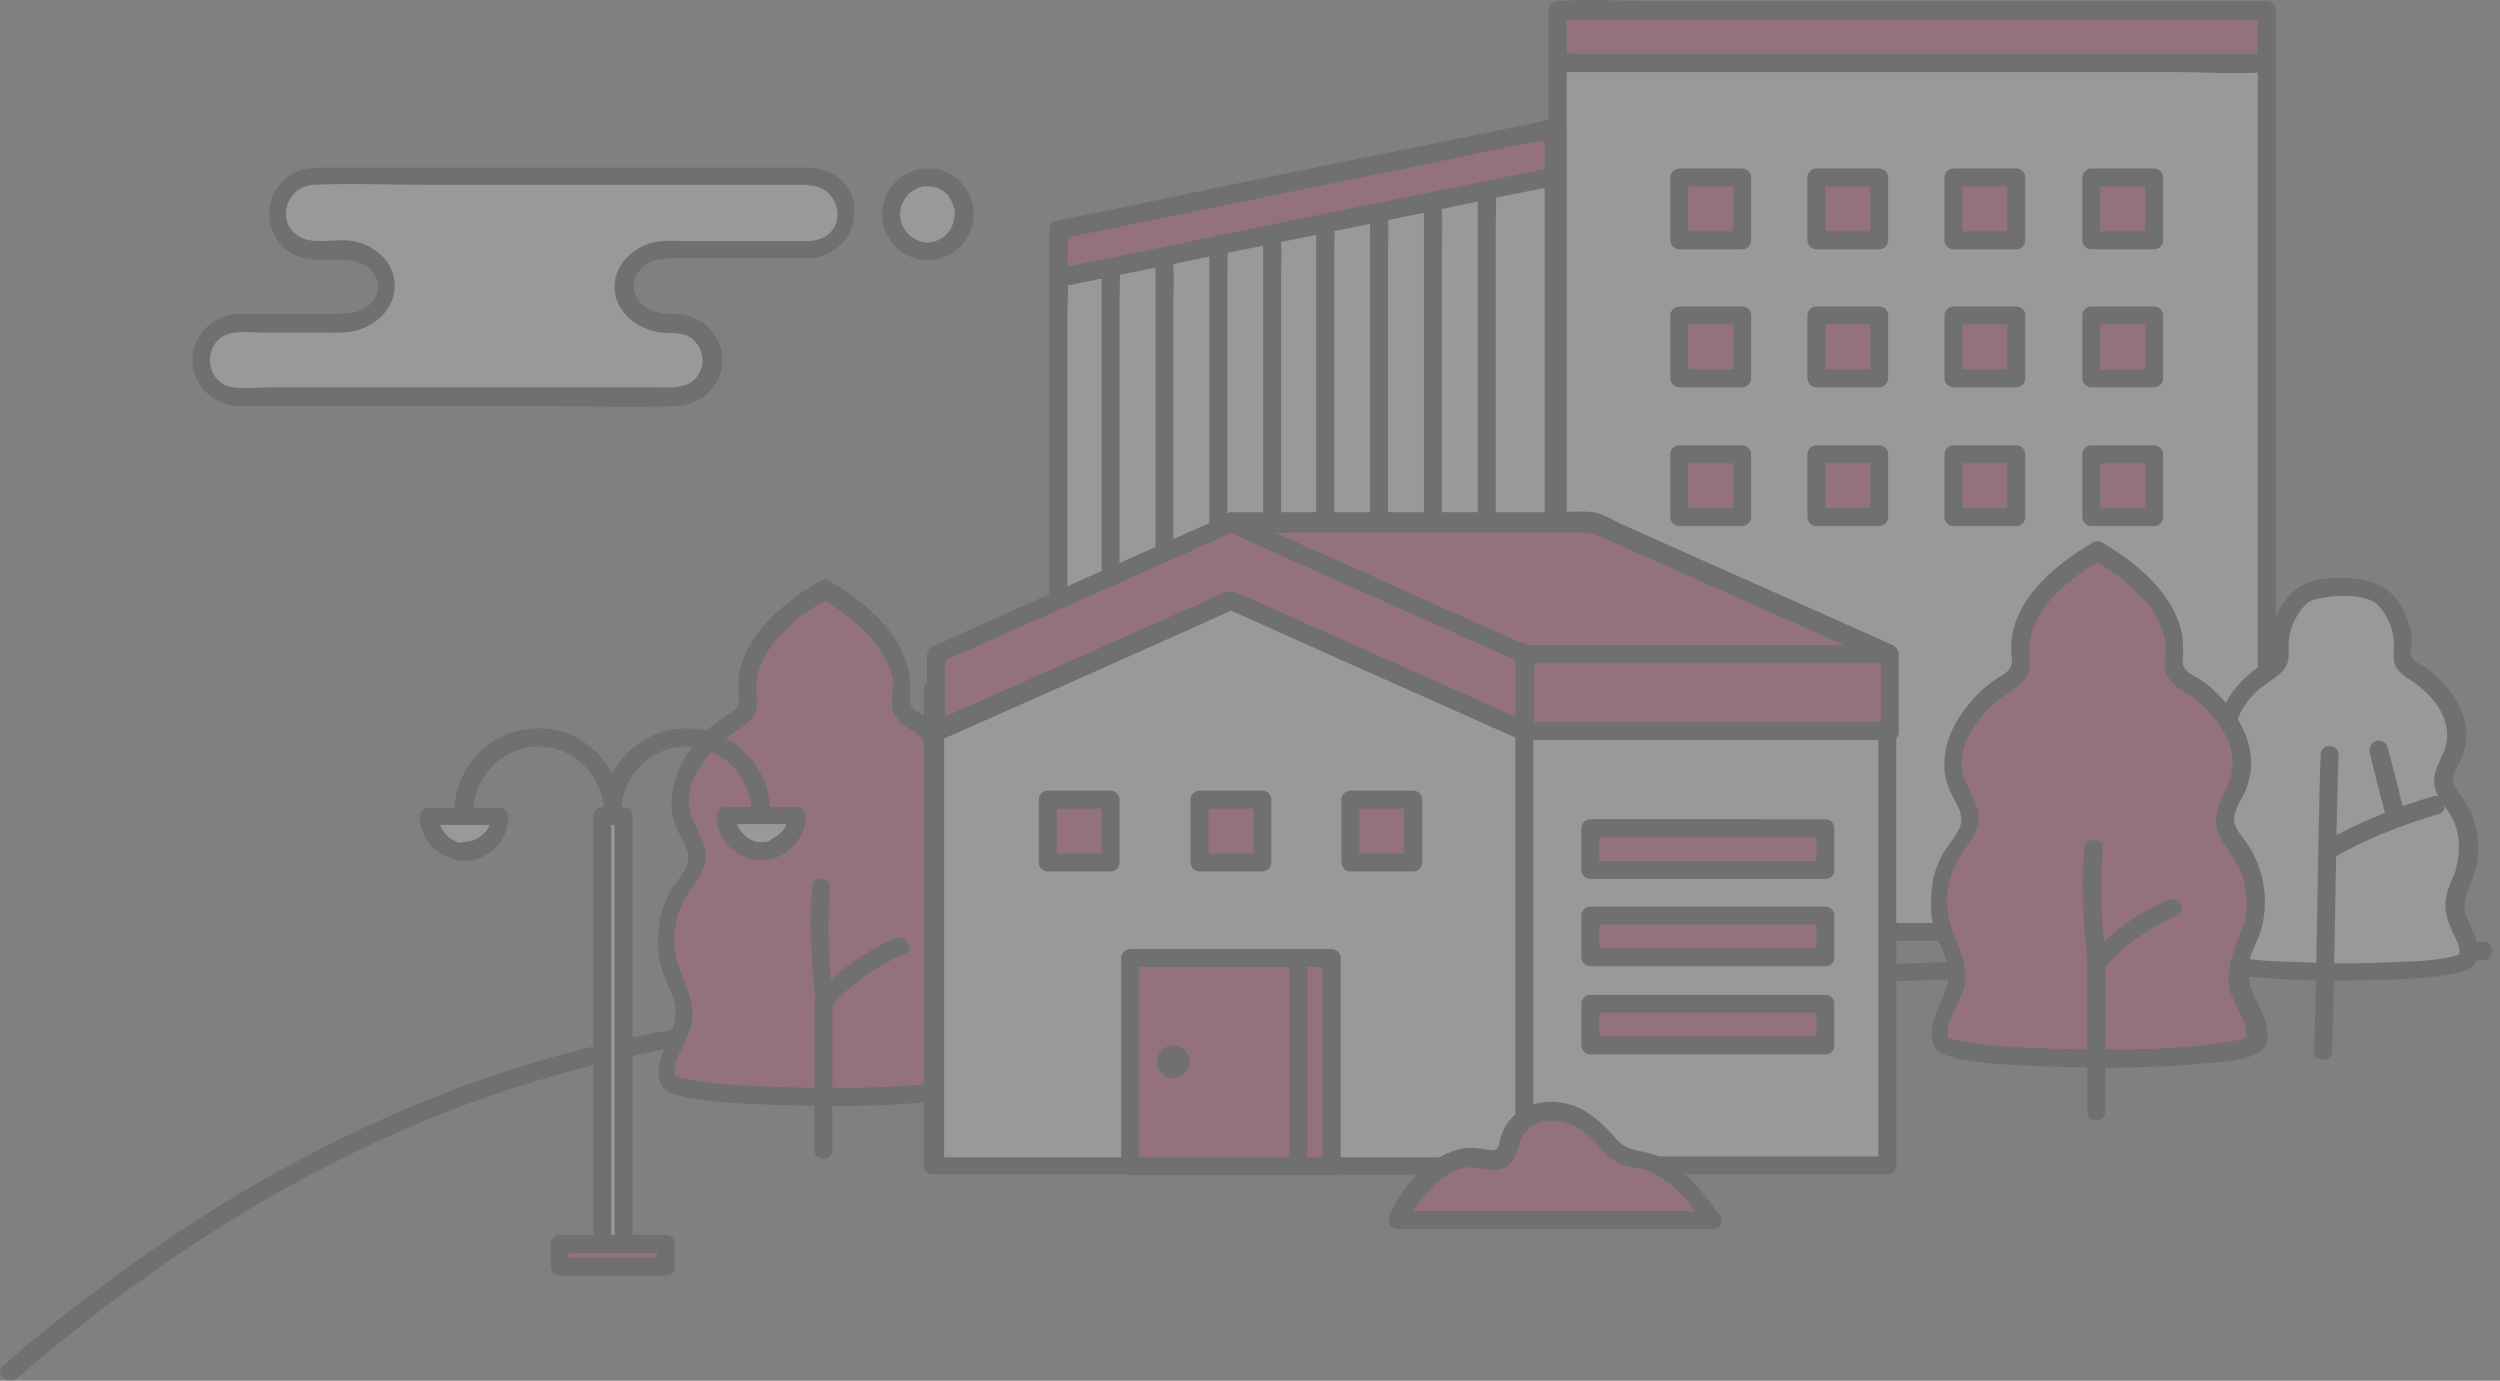 <svg xmlns="http://www.w3.org/2000/svg" width="306" height="169" fill="none" viewBox="0 0 306 169">
    <rect x="0" y="0" width="306" height="169" fill="#808080" stroke="none"/>
    <g opacity=".2">
        <path fill="#333" d="M303.917 117.564c1.398 0 1.498-2.199 0-2.199-1.498-.1-1.498 2.199 0 2.199z"/>
        <path fill="#333" d="M2.013 168.733c14.98-12.892 31.658-23.985 50.034-31.581 13.083-5.397 26.765-8.795 40.747-10.594 9.787-1.199 19.674-1.399 29.461-2.498 1.898-.2 3.096-.5 4.694-.5 1.798-.1 3.595-.1 5.293-.2 7.191-.2 14.381-.499 21.572-.699 10.486-.3 20.872-.7 31.359-1 11.984-.4 23.968-.799 36.052-1.199 11.685-.4 23.37-.8 35.154-1.199 9.588-.3 19.175-.7 28.663-1 5.692-.2 11.385-.4 17.077-.699.599 0 1.199-.1 1.798-.1 1.398-.1 1.398-2.299 0-2.199-4.494.3-8.988.4-13.482.6-8.889.299-17.777.599-26.665.999-11.385.4-22.87.8-34.256 1.199-12.184.4-24.268.8-36.452 1.2-10.985.399-22.071.699-33.056 1.099-8.09.3-16.079.5-24.169.8-3.295.099-6.691 0-9.987.299-3.695.3-7.29.9-10.985 1.1-5.093.399-10.087.599-15.18 1.099-13.183 1.199-26.166 3.598-38.75 7.795-17.277 5.797-33.356 14.692-47.937 25.585-4.294 3.198-8.588 6.596-12.683 10.194-.999.8.6 2.399 1.698 1.499z"/>
        <path fill="#DF357F" d="M190.266 128.558h-60.72V28.118l60.72-12.393v112.833z"/>
        <path fill="#333" d="M190.266 127.358h-60.72l1.098 1.099v-9.994-23.986-28.982-25.086-8.195c0-1.199.2-2.698 0-3.897v-.2c-.299.4-.599.7-.799 1.1 6.891-1.4 13.782-2.8 20.573-4.198 10.886-2.2 21.672-4.398 32.558-6.696l7.49-1.5c-.5-.4-.899-.7-1.398-1.099V123.96c0 1.499-.1 2.998 0 4.397v.2c0 1.399 2.197 1.499 2.197 0v-11.193V90.38 57.8 29.615 20.32c0-1.499.1-2.998 0-4.397v-.2c0-.8-.699-1.2-1.398-1.1-6.891 1.4-13.782 2.8-20.573 4.198-10.886 2.199-21.672 4.398-32.558 6.696l-7.49 1.5c-.499.1-.799.599-.799 1.099v96.243c0 1.299-.1 2.598 0 3.897v.2c0 .6.499 1.1 1.099 1.1h60.72c1.498.1 1.498-2.199 0-2.199z"/>
        <path fill="#fff" d="M277.452 1.333h-86.886v112.734h86.886V1.333z"/>
        <path fill="#333" d="M277.452 112.966h-83.191c-1.099 0-2.397-.199-3.396 0h-.2l1.099 1.1v-11.194-26.984-32.58-28.184V5.83c0-1.4.2-2.998 0-4.398v-.2l-1.099 1.1h83.191c1.099 0 2.397.2 3.396 0h.2l-1.099-1.1v108.236c0 1.5-.1 2.999 0 4.398v.2c0 1.399 2.197 1.499 2.197 0v-11.194-26.984-32.58-28.184V5.83c0-1.5.1-2.998 0-4.398v-.2c0-.599-.499-1.099-1.098-1.099h-76.001c-3.495 0-7.09-.3-10.586 0h-.2c-.599 0-1.098.5-1.098 1.1v108.235c0 1.5-.1 2.999 0 4.398v.2c0 .599.499 1.099 1.098 1.099h76.001c3.495 0 7.09.3 10.586 0h.2c1.398.1 1.398-2.199 0-2.199z"/>
        <path fill="#fff" d="M190.266 134.354h-60.72V34.014l60.72-12.393v112.733z"/>
        <path fill="#333" d="M190.266 133.254h-60.72l1.098 1.1v-9.994-23.986-28.983-25.085-8.195c0-1.2.2-2.699 0-3.898v-.2c-.299.4-.599.7-.799 1.1 6.891-1.4 13.782-2.799 20.573-4.198 10.886-2.199 21.672-4.398 32.558-6.696l7.49-1.5c-.5-.399-.899-.699-1.398-1.099v108.236c0 1.499-.1 2.999 0 4.398v.2c0 1.399 2.197 1.499 2.197 0V123.26 96.276v-32.58-28.184-9.294c0-1.5.1-2.998 0-4.398v-.2c0-.8-.699-1.199-1.398-1.099-6.891 1.4-13.782 2.798-20.573 4.198-10.886 2.198-21.672 4.397-32.558 6.696l-7.49 1.499c-.499.1-.799.6-.799 1.1V130.255c0 1.299-.1 2.599 0 3.898v.2c0 .599.499 1.099 1.099 1.099h60.72c1.498 0 1.498-2.199 0-2.199z"/>
        <path fill="#333" d="M134.839 32.714v97.442c0 1.299-.1 2.699 0 3.998v.2c0 1.399 2.197 1.499 2.197 0V124.16 99.974 70.591 45.307 36.91c0-1.299.1-2.698 0-3.997v-.2c.1-1.5-2.197-1.5-2.197 0zM141.43 32.414v97.842c0 1.299-.1 2.699 0 3.998v.2c0 1.399 2.197 1.499 2.197 0V124.36 99.974 70.492 45.007v-8.395c0-1.3.1-2.699 0-3.998v-.2c0-1.399-2.197-1.399-2.197 0zM148.021 30.016V130.156c0 1.399-.099 2.799 0 4.098v.2c0 1.399 2.198 1.499 2.198 0V124.06 99.075 68.993 42.908v-8.595c0-1.4.099-2.798 0-4.098v-.2c0-1.498-2.198-1.498-2.198 0zM154.613 29.416V129.956c0 1.4-.1 2.799 0 4.098v.2c0 1.399 2.197 1.499 2.197 0V123.86 98.775 68.493 42.308v-8.595c0-1.399.1-2.798 0-4.097v-.2c0-1.5-2.197-1.5-2.197 0zM161.104 27.317v102.639c0 1.4-.1 2.799 0 4.198v.2c0 1.399 2.197 1.499 2.197 0V123.76 98.175 67.293 40.51v-8.794c0-1.4.1-2.799 0-4.198v-.2c.1-1.499-2.197-1.499-2.197 0zM167.696 26.718V129.956c0 1.399-.1 2.799 0 4.198v.2c0 1.399 2.197 1.499 2.197 0V123.66 97.975 66.894 39.91v-8.795c0-1.4.1-2.798 0-4.198v-.2c.1-1.399-2.197-1.399-2.197 0zM174.287 25.618V129.956c0 1.399-.1 2.799 0 4.298v.2c0 1.399 2.197 1.499 2.197 0V123.66 97.675v-31.48V39.01v-8.895c0-1.399.1-2.798 0-4.297v-.2c0-1.499-2.197-1.499-2.197 0zM180.878 23.32v106.536c0 1.4-.099 2.899 0 4.298v.2c0 1.399 2.197 1.499 2.197 0V123.36 96.776 64.695 36.912v-9.095c0-1.4.1-2.898 0-4.298v-.2c0-1.499-2.197-1.499-2.197 0z"/>
        <path fill="#DF357F" d="M277.452 1.333h-86.886V7.73h86.886V1.333z"/>
        <path fill="#333" d="M277.452 6.63h-83.191c-1.099 0-2.397-.2-3.396 0h-.2l1.099 1.099V1.333l-1.099 1.099h83.191c1.099 0 2.397.2 3.396 0h.2l-1.099-1.1V7.73c0 1.399 2.197 1.499 2.197 0V1.333c0-.6-.499-1.1-1.098-1.1h-76.001c-3.495 0-7.09-.3-10.586 0h-.2c-.599 0-1.098.5-1.098 1.1v6.396c0 .6.499 1.1 1.098 1.1h76.001c3.495 0 7.091.299 10.586 0h.2c1.398.1 1.398-2.2 0-2.2z"/>
        <path fill="#fff" d="M301.82 106.471c.898-2.598.399-5.597-1.099-7.895-.599-.9-1.498-1.8-1.498-2.898-.1-1.2.799-2.2 1.198-3.299 1.598-3.697-1.298-7.895-4.693-9.994-.6-.4-1.399-.8-1.598-1.599-.1-.4 0-.9 0-1.299.199-2.299-.899-4.597-2.497-6.196-1.598-1.7-8.589-1.7-10.187 0-1.598 1.699-2.696 3.897-2.496 6.196 0 .4.1.9 0 1.3-.2.699-.899 1.199-1.598 1.598-3.396 2.1-6.292 6.297-4.694 9.994.499 1.1 1.298 2.1 1.198 3.298-.1 1.1-.898 2-1.498 2.899-1.598 2.298-1.997 5.297-1.098 7.895.499 1.599 1.498 3.098 1.398 4.797-.2 2.099-2.297 3.998-1.698 6.097.599 2.198 30.36 2.198 30.96 0 .599-2.099-1.399-3.998-1.698-6.097.1-1.699 1.098-3.198 1.598-4.797z"/>
        <path fill="#333" d="M302.918 106.77c.899-3.098.4-6.396-1.498-9.094-.399-.6-1.098-1.3-1.198-2.1-.1-.899.599-1.698.899-2.398.699-1.399.898-2.798.699-4.297-.5-2.799-2.397-5.297-4.694-6.996-.5-.4-1.398-.7-1.798-1.2-.499-.6-.1-1.798-.1-2.498-.1-1.699-.799-3.298-1.797-4.697-1.498-1.999-3.296-2.499-5.693-2.699-1.997-.1-4.494-.1-6.192 1-2.397 1.399-3.795 4.897-3.595 7.595.1 1.1-.1 1.3-.999 1.9-.599.399-1.198.799-1.698 1.298-1.098.9-2.097 2.1-2.796 3.398-.699 1.2-1.098 2.499-1.198 3.898-.1 1.7.599 2.998 1.298 4.398.899 1.798-.599 2.898-1.398 4.297-.799 1.4-1.199 3.098-1.298 4.697-.1 1.399.199 2.898.799 4.198.699 1.899 1.398 3.298.499 5.197-.699 1.599-2.297 4.497-.4 5.796.699.5 1.698.6 2.597.8 1.598.3 3.096.399 4.694.499 3.995.3 7.989.3 11.984.2 3.595-.1 7.39-.1 10.886-.899 1.198-.3 2.197-.7 2.397-2.099.199-1.699-.799-3.098-1.398-4.697-.799-1.899.399-3.598.998-5.497.5-1.399-1.698-1.999-2.197-.6-.499 1.4-1.298 2.799-1.398 4.298-.1 1.499.499 2.798 1.098 4.097.3.6.6 1.2.6 1.799v.3c-.1.4-.1.5 0 .2-.4 0 .299-.2.1-.1.399-.2-.1 0-.2.1l-.3.1c-2.496.7-5.293.7-7.889.8-3.696.199-7.391.199-11.086 0-2.896-.1-5.792-.1-8.589-.8-.299-.1-.699-.2-.998-.3.299.1-.2 0-.2-.1l.1.1c.1.1.2.2.2.4-.1-.2-.1-.5-.1-.7.1-1.199.998-2.398 1.398-3.597.499-1.4.399-2.899-.1-4.298-.499-1.499-1.198-2.798-1.298-4.397-.1-1.499.299-2.999.998-4.398.699-1.199 1.698-2.198 1.998-3.498.399-1.599-.5-2.798-1.099-4.197-1.198-2.698.3-5.497 2.297-7.396.999-.9 2.197-1.499 3.096-2.398 1.099-1.1.699-2.299.799-3.698.1-1.6.899-3.198 1.898-4.298.599-.7 1.298-.899 2.197-.999 1.897-.4 4.294-.4 5.992.3 1.098.5 1.797 1.799 2.297 2.898.299.8.499 1.7.499 2.599 0 .899-.2 1.699.2 2.598.699 1.2 2.097 1.699 3.096 2.599 1.298 1.099 2.397 2.398 2.896 3.997.499 1.5.4 2.898-.3 4.298-.699 1.499-1.398 2.798-.699 4.497.6 1.4 1.798 2.498 2.297 3.998.6 1.699.6 3.497.1 5.196-.299 1.4 1.898 1.999 2.297.6z"/>
        <path fill="#DF357F" d="M275.554 113.866c1.099-3.298.499-6.995-1.398-9.894-.799-1.199-1.798-2.298-1.898-3.697-.099-1.5.999-2.799 1.598-4.098 1.998-4.597-1.598-9.794-5.792-12.493-.799-.5-1.698-1-1.898-1.998-.099-.5 0-1.1 0-1.6.3-2.898-1.098-5.696-3.096-7.795-1.997-2.099-3.795-3.498-6.291-4.997-2.497 1.4-4.295 2.898-6.292 4.997-1.997 2.099-3.396 4.897-3.096 7.796.1.5.2 1.099 0 1.599-.2.899-1.099 1.499-1.898 1.998-4.294 2.699-7.789 7.896-5.792 12.493.599 1.4 1.598 2.598 1.598 4.098-.1 1.399-1.099 2.498-1.898 3.697-1.897 2.799-2.496 6.596-1.398 9.894.699 1.999 1.898 3.898 1.698 5.997-.3 2.698-2.796 4.997-2.097 7.595.799 2.699 37.75 2.699 38.549 0 .799-2.598-1.797-4.897-2.097-7.595-.399-2.099.799-3.998 1.498-5.997z"/>
        <path fill="#333" d="M276.653 114.166c1.098-3.498.599-7.496-1.399-10.594-.499-.8-1.098-1.399-1.498-2.199-.599-1.099-.199-1.999.3-3.098.799-1.5 1.498-2.998 1.498-4.797 0-3.498-2.097-6.696-4.594-8.995-.599-.6-1.298-1.1-1.997-1.499-.799-.5-1.798-.9-1.798-1.999.1-1.998.1-3.698-.799-5.596-1.698-3.898-5.493-6.896-9.088-8.995-.3-.2-.799-.2-1.099 0-4.793 2.798-10.486 7.495-9.986 13.692.099.8.199 1.299-.4 1.999-.499.5-1.198.8-1.698 1.199-1.198.8-2.197 1.799-3.096 2.898-1.697 1.999-2.896 4.398-2.996 6.996-.1 1.3.2 2.499.699 3.698.7 1.499 1.898 2.898 1.099 4.597-.599 1.199-1.598 2.199-2.197 3.398-.699 1.399-1.099 2.798-1.199 4.398-.099 1.299-.099 2.598.2 3.797.3 1.699 1.199 3.098 1.698 4.697.899 2.999-1.298 4.998-1.798 7.796-.199 1.199-.1 2.698.999 3.298.699.4 1.598.6 2.497.799 2.796.5 5.592.7 8.489.8 7.09.3 14.281.4 21.272-.3 2.097-.2 4.993-.2 6.791-1.399 1.698-1.099.899-3.698.2-5.097-.6-1.299-1.499-2.698-1.499-4.198-.399-1.898.799-3.597 1.399-5.296.499-1.4-1.698-1.999-2.197-.6-.899 2.698-2.297 5.097-1.399 7.995.4 1.1.999 2.199 1.498 3.298.2.5.4 1.1.4 1.699v.4c-.1.4-.1.4 0 .2 0 0 .1-.3.1-.2 0-.1.199 0-.1 0-.3.1-.1 0-.2.1-.399.1-.699.2-1.098.3-.999.2-1.898.3-2.897.5-6.491.699-12.983.699-19.474.499-2.996-.1-6.092-.2-9.088-.599-.999-.1-1.898-.3-2.896-.5-.2 0-.899-.3-.699-.2-.1 0-.3-.2-.3-.2.1 0 0 .1.1.1.2 0 0 .6 0-.2v-.899c.1-.6.299-1.2.599-1.699.499-1.1 1.099-2.199 1.398-3.398.699-2.899-1.098-5.297-1.797-8.095-.7-2.799-.1-5.797 1.498-8.196.699-.999 1.597-1.998 1.897-3.198.4-1.299.1-2.498-.499-3.698-.699-1.399-1.398-2.598-1.398-4.197 0-1.5.499-2.898 1.298-4.098.699-1.199 1.698-2.298 2.696-3.198 1.099-1 2.497-1.599 3.496-2.598 1.198-1.2.799-2.599.799-4.098 0-1.599.599-3.098 1.398-4.397 1.798-2.799 4.694-4.897 7.49-6.496h-1.099c3.096 1.799 6.292 4.197 7.99 7.395.399.8.699 1.7.899 2.599.1 1-.1 1.999-.1 2.998.1 1.699 1.398 2.598 2.696 3.398 2.697 1.699 5.293 4.697 5.593 7.995.4 3.398-3.196 5.997-1.598 9.395.899 1.799 2.297 3.198 2.896 5.197.6 2.098.6 4.197 0 6.196-.499 1.299 1.598 1.899 2.098.5z"/>
        <path fill="#333" d="M265.368 110.168c-3.496 1.499-6.692 3.698-9.288 6.496-.799.9-.6 1.999-.6 3.198v16.191c0 1.399 2.198 1.499 2.198 0v-18.289c-.1.299-.2.499-.3.799 2.597-2.798 5.593-4.997 9.088-6.496 1.298-.6.2-2.499-1.098-1.899z"/>
        <path fill="#333" d="M257.777 117.664c-.599-4.598-.699-9.195-.399-13.792.1-1.399-2.197-1.399-2.297 0-.3 4.797-.1 9.594.499 14.391.1.6.899.9 1.399.8.599-.2.798-.8.798-1.399zM285.441 128.657c.4-12.093.4-24.186.799-36.278 0-1.4-2.197-1.4-2.197 0-.4 12.092-.4 24.185-.799 36.278-.1 1.399 2.197 1.399 2.197 0z"/>
        <path fill="#333" d="M285.641 104.971c3.995-2.298 8.289-3.997 12.783-5.297 1.398-.4.799-2.598-.599-2.198-4.594 1.299-9.088 3.198-13.283 5.496-1.298.8-.199 2.699 1.099 1.999z"/>
        <path fill="#333" d="M294.13 98.875c-.6-2.499-1.199-4.897-1.898-7.396-.1-.6-.799-.9-1.398-.8-.599.2-.899.8-.799 1.4.599 2.498 1.198 4.897 1.898 7.395.099.6.799.9 1.398.8.599-.2.998-.8.799-1.4z"/>
        <path fill="#DF357F" d="M119.758 118.564c1.099-3.298.5-6.996-1.398-9.894-.799-1.2-1.797-2.299-1.897-3.698-.1-1.499.998-2.799 1.598-4.098 1.997-4.597-1.598-9.794-5.793-12.492-.799-.5-1.698-1-1.897-2-.1-.499 0-1.099 0-1.598.299-2.899-1.099-5.697-3.096-7.796-1.998-2.098-3.795-3.498-6.292-4.997-2.497 1.4-4.294 2.899-6.292 4.997-1.997 2.1-3.395 4.897-3.096 7.796.1.5.2 1.1 0 1.599-.2.9-1.098 1.499-1.897 1.999-4.294 2.698-7.79 7.895-5.793 12.492.6 1.399 1.598 2.599 1.598 4.098-.1 1.399-1.098 2.498-1.897 3.698-1.898 2.798-2.497 6.596-1.398 9.894.699 1.999 1.897 3.897 1.697 5.996-.3 2.699-2.796 4.997-2.097 7.596.8 2.698 37.751 2.698 38.55 0 .799-2.599-1.798-4.897-2.098-7.596-.399-1.999.899-3.997 1.498-5.996z"/>
        <path fill="#333" d="M120.857 118.863c1.099-3.498.599-7.496-1.398-10.594-.5-.799-1.099-1.399-1.498-2.199-.599-1.099-.2-1.998.299-3.098.799-1.499 1.498-2.998 1.498-4.797 0-3.498-2.097-6.696-4.594-8.995-.599-.6-1.298-1.099-1.997-1.499-.799-.5-1.798-.9-1.798-1.998.1-2 .1-3.698-.799-5.597-1.697-3.898-5.492-6.896-9.088-8.995-.299-.2-.799-.2-1.098 0-4.794 2.799-10.486 7.496-9.987 13.692.1.8.2 1.3-.4 1.999-.499.5-1.198.8-1.697 1.2-1.199.799-2.197 1.798-3.096 2.897-1.698 2-2.896 4.398-2.996 6.996-.1 1.3.2 2.499.699 3.698.699 1.499 1.897 2.898 1.098 4.597-.599 1.2-1.598 2.199-2.197 3.398-.699 1.4-1.098 2.799-1.198 4.398-.1 1.299-.1 2.598.2 3.798.3 1.699 1.198 3.098 1.697 4.697.9 2.998-1.298 4.997-1.797 7.795-.2 1.199-.1 2.699.998 3.298.7.4 1.598.6 2.497.8 2.796.499 5.593.699 8.489.799 7.09.3 14.281.4 21.272-.3 2.097-.199 4.993-.199 6.791-1.399 1.698-1.099.899-3.698.2-5.097-.599-1.299-1.498-2.698-1.498-4.197-.3-1.799.799-3.598 1.398-5.297.499-1.399-1.698-1.999-2.197-.6-.899 2.699-2.297 5.097-1.398 7.995.399 1.1.998 2.199 1.498 3.299.199.499.399 1.099.399 1.699v.399c-.1.4-.1.4 0 .2 0 0 .1-.3.1-.2 0-.1.2 0-.1 0-.299.1-.1 0-.2.1-.399.1-.699.2-1.098.3-.999.2-1.898.3-2.896.5-6.492.699-12.983.699-19.475.499-2.996-.099-6.092-.199-9.088-.599-.999-.1-1.897-.3-2.896-.5-.2 0-.899-.3-.7-.2-.099 0-.299-.2-.299-.2.1 0 0 .1.1.1.2 0 0 .6 0-.2v-.899c.1-.6.3-1.199.6-1.699.499-1.099 1.098-2.199 1.398-3.398.699-2.898-1.099-5.297-1.798-8.095-.7-2.799-.1-5.797 1.498-8.195.699-1 1.598-1.999 1.897-3.198.4-1.3.1-2.499-.499-3.698-.699-1.399-1.398-2.599-1.398-4.198 0-1.499.5-2.898 1.298-4.097.7-1.2 1.698-2.299 2.697-3.198 1.098-1 2.496-1.6 3.495-2.599 1.198-1.2.8-2.598.8-4.097 0-1.6.598-3.099 1.397-4.398 1.798-2.798 4.694-4.897 7.49-6.496h-1.098c3.096 1.799 6.292 4.198 7.989 7.396.4.8.699 1.699.899 2.598.1 1-.1 1.999-.1 2.998.1 1.7 1.398 2.599 2.697 3.398 2.696 1.7 5.293 4.698 5.592 7.996.4 3.397-3.195 5.996-1.597 9.394.898 1.799 2.297 3.198 2.896 5.197.599 2.099.599 4.197 0 6.196-.5 1.299 1.698 1.899 2.097.5z"/>
        <path fill="#333" d="M109.572 114.865c-3.496 1.499-6.691 3.698-9.288 6.496-.799.9-.6 1.999-.6 3.198v16.191c0 1.399 2.198 1.499 2.198 0v-18.289c-.1.3-.2.499-.3.799 2.597-2.798 5.593-4.997 9.088-6.496 1.399-.5.2-2.398-1.098-1.899z"/>
        <path fill="#333" d="M101.982 122.361c-.599-4.598-.699-9.195-.4-13.792.1-1.399-2.197-1.399-2.197 0-.3 4.797-.1 9.594.5 14.391.1.6.898.9 1.398.8.599-.2.799-.8.699-1.399z"/>
        <path fill="#fff" d="M231.113 80.087l-36.053-16.09-36.053 16.09v4.297l-.1.1v58.266h72.206V80.087z"/>
        <path fill="#333" d="M231.712 79.087c-10.686-4.698-21.272-9.495-31.958-14.192-1.299-.6-2.697-1.3-4.095-1.799-1.099-.4-2.696.7-3.795 1.1-6.192 2.798-12.384 5.496-18.676 8.295-4.993 2.198-9.887 4.397-14.88 6.596-.4.2-.599.6-.599 1v4.296c.199-.3.399-.6.599-.999h-.1c-.399.2-.599.6-.599 1v58.265c0 .6.499 1.099 1.098 1.099h72.306c.599 0 1.098-.499 1.098-1.099v-21.187-33.78-7.796c0-1.399-2.197-1.499-2.197 0V142.65l1.099-1.099h-72.306l1.099 1.099v-19.688-31.382-7.195c-.2.3-.399.6-.599.999h.1c.399-.2.599-.6.599-1v-4.297c-.2.3-.4.6-.599 1 10.586-4.698 21.172-9.395 31.658-14.092 1.498-.7 2.896-1.3 4.394-1.999h-1.098c10.586 4.697 21.072 9.394 31.658 14.092 1.498.7 2.896 1.299 4.395 1.998 1.597.6 2.696-1.399 1.398-1.998z"/>
        <path fill="#fff" d="M186.771 142.749h-72.206V84.484l36.153-16.09 36.053 16.09v58.265z"/>
        <path fill="#333" d="M186.771 141.649h-72.306l1.099 1.1V123.06 91.679v-7.196c-.2.3-.399.6-.599 1l31.758-14.092c1.498-.7 2.996-1.3 4.394-1.999h-1.098c10.586 4.697 21.072 9.395 31.658 14.092 1.498.7 2.896 1.299 4.395 1.999-.2-.3-.4-.6-.6-1v58.266c0 1.399 2.197 1.499 2.197 0V123.06 91.679v-7.196c0-.4-.199-.8-.599-1-10.686-4.796-21.272-9.494-31.958-14.29-1.298-.6-2.696-1.3-4.095-1.8-1.098-.4-2.696.7-3.795 1.1-6.191 2.798-12.483 5.496-18.675 8.295-4.993 2.198-9.987 4.397-14.881 6.596-.399.2-.599.6-.599 1v58.265c0 .599.5 1.099 1.099 1.099h72.305c1.698.1 1.698-2.099.3-2.099z"/>
        <path fill="#DF357F" d="M150.718 63.996l-36.153 16.09v9.395l36.153-15.99 35.953 15.99v-9.394l-35.953-16.09z"/>
        <path fill="#333" d="M150.119 63.096c-10.586 4.697-21.172 9.395-31.658 14.092-1.498.7-2.896 1.299-4.395 1.998-.399.2-.599.6-.599 1v9.394c0 .9.899 1.3 1.698 1 10.586-4.697 21.172-9.395 31.659-14.092 1.498-.7 2.896-1.3 4.394-1.999h-1.099c10.486 4.697 20.973 9.395 31.559 14.092 1.498.7 2.996 1.3 4.394 1.999.799.3 1.698 0 1.698-1v-9.394c0-.4-.2-.8-.599-1-10.487-4.697-20.973-9.394-31.559-14.091-1.498-.7-2.996-1.3-4.394-1.999-1.299-.6-2.497 1.4-1.099 1.899 10.486 4.697 20.973 9.394 31.559 14.092 1.498.7 2.996 1.299 4.394 1.998-.2-.3-.399-.6-.599-.999v9.394c.599-.3 1.098-.6 1.698-.999-10.586-4.697-21.272-9.494-31.859-14.192-1.398-.6-2.696-1.299-4.094-1.799-1.099-.4-2.797.7-3.895 1.2-6.192 2.698-12.384 5.496-18.476 8.195-4.993 2.199-9.887 4.397-14.88 6.596.599.3 1.098.6 1.697 1v-9.395c-.199.3-.399.6-.599 1 10.586-4.698 21.172-9.395 31.659-14.092 1.498-.7 2.896-1.3 4.394-1.999 1.498-.6.3-2.499-.999-1.899z"/>
        <path fill="#DF357F" d="M163.002 117.264h-24.668v25.485h24.668v-25.485z"/>
        <path fill="#333" d="M163.002 141.649h-24.668l1.099 1.1v-22.287-3.198l-1.099 1.099h24.668l-1.099-1.099v25.485c0 1.399 2.197 1.499 2.197 0v-22.287-3.198c0-.6-.499-1.1-1.098-1.1h-24.668c-.599 0-1.098.5-1.098 1.1v25.485c0 .599.499 1.099 1.098 1.099h24.668c1.398 0 1.398-2.199 0-2.199z"/>
        <path fill="#DF357F" d="M136.037 97.876h-7.69v7.695h7.69v-7.695z"/>
        <path fill="#333" d="M135.937 104.471H128.247l1.099 1.1v-6.696-1l-1.099 1.1h7.69l-1.098-1.1v7.696c0 .599.499 1.099 1.098 1.099.6 0 1.099-.5 1.099-1.099v-6.696-1c0-.6-.499-1.1-1.099-1.1H128.247c-.599 0-1.098.5-1.098 1.1v7.696c0 .599.499 1.099 1.098 1.099h7.69c.6 0 1.099-.5 1.099-1.099.1-.6-.499-1.1-1.099-1.1z"/>
        <path fill="#DF357F" d="M154.513 97.876h-7.69v7.695h7.69v-7.695z"/>
        <path fill="#333" d="M154.513 104.471H146.823l1.099 1.1v-6.696-1l-1.099 1.1H154.513l-1.099-1.1v7.696c0 .599.5 1.099 1.099 1.099s1.099-.5 1.099-1.099v-6.696-1c0-.6-.5-1.1-1.099-1.1H146.823c-.599 0-1.099.5-1.099 1.1v7.696c0 .599.5 1.099 1.099 1.099H154.513c.599 0 1.099-.5 1.099-1.099 0-.6-.5-1.1-1.099-1.1z"/>
        <path fill="#DF357F" d="M172.989 97.876h-7.69v7.695h7.69v-7.695z"/>
        <path fill="#333" d="M172.989 104.471h-7.69l1.098 1.1v-6.696-1l-1.098 1.1H172.989l-1.099-1.1v7.696c0 .599.499 1.099 1.099 1.099.599 0 1.098-.5 1.098-1.099v-6.696-1c0-.6-.499-1.1-1.098-1.1h-7.69c-.599 0-1.099.5-1.099 1.1v7.696c0 .599.5 1.099 1.099 1.099H172.989c.599 0 1.098-.5 1.098-1.099 0-.6-.499-1.1-1.098-1.1z"/>
        <path fill="#DF357F" d="M223.423 101.374H194.66v5.097h28.763v-5.097z"/>
        <path fill="#333" d="M223.423 105.371H194.66l1.099 1.099v-5.097l-1.099 1.1h28.763l-1.099-1.1v5.097c0 1.399 2.197 1.499 2.197 0v-5.097c0-.599-.499-1.099-1.098-1.099H194.66c-.599 0-1.098.5-1.098 1.099v5.097c0 .6.499 1.099 1.098 1.099h28.763c1.398 0 1.398-2.198 0-2.198z"/>
        <path fill="#DF357F" d="M223.423 112.067H194.66v5.097h28.763v-5.097z"/>
        <path fill="#333" d="M223.423 116.064H194.66l1.099 1.1v-5.097l-1.099 1.099h28.763l-1.099-1.099v5.097c0 1.399 2.197 1.499 2.197 0v-5.097c0-.6-.499-1.1-1.098-1.1H194.66c-.599 0-1.098.5-1.098 1.1v5.097c0 .599.499 1.099 1.098 1.099h28.763c1.398.1 1.398-2.199 0-2.199z"/>
        <path fill="#DF357F" d="M223.423 122.861H194.66v5.097h28.763v-5.097z"/>
        <path fill="#333" d="M223.423 126.858H194.66l1.099 1.099v-5.097l-1.099 1.1h28.763l-1.099-1.1v5.097c0 1.4 2.197 1.5 2.197 0v-5.097c0-.599-.499-1.099-1.098-1.099H194.66c-.599 0-1.098.5-1.098 1.099v5.097c0 .6.499 1.1 1.098 1.1h28.763c1.398 0 1.398-2.199 0-2.199z"/>
        <path fill="#DF357F" d="M150.718 63.996h44.342l36.052 16.09h-44.441l-35.953-16.09z"/>
        <path fill="#333" d="M150.718 65.195h43.643c.199 0 .499.1.599 0 .399-.1-.4-.2-.4-.1.3.3 1.099.5 1.399.6 6.092 2.698 12.284 5.496 18.376 8.195l16.178 7.195.599-2.098H186.771c-.4.1.199-.1.399.1-.2-.3-1.098-.5-1.398-.6-6.092-2.699-12.184-5.397-18.276-8.195-5.393-2.399-10.886-4.797-16.279-7.296-1.298-.6-2.496 1.4-1.098 1.899 11.085 4.997 22.271 9.894 33.356 14.891.999.5 2.197 1.2 3.296 1.3 1.697.2 3.495 0 5.193 0H231.112c.999 0 1.598-1.6.6-2.1-11.086-4.997-22.271-9.894-33.357-14.89-.998-.5-2.297-1.3-3.395-1.4-1.698-.2-3.396 0-5.093 0h-39.249c-1.298.2-1.298 2.499.1 2.499z"/>
        <path fill="#DF357F" d="M231.312 80.087h-44.641v9.394h44.641v-9.394z"/>
        <path fill="#333" d="M231.312 88.381h-44.641l1.098 1.1v-9.395l-1.098 1.1H231.312l-1.098-1.1v9.394c0 1.4 2.197 1.5 2.197 0v-9.394c0-.6-.5-1.1-1.099-1.1h-44.641c-.6 0-1.099.5-1.099 1.1v9.394c0 .6.499 1.1 1.099 1.1H231.312c1.498.1 1.498-2.199 0-2.199zM157.809 117.264v25.485c0 1.399 2.197 1.499 2.197 0v-22.287-3.198c0-1.499-2.197-1.499-2.197 0zM143.627 131.955c1.103 0 1.998-.895 1.998-1.999s-.895-1.998-1.998-1.998-1.997.894-1.997 1.998.894 1.999 1.997 1.999z"/>
        <path fill="#DF357F" d="M213.336 21.721h-7.69v7.695h7.69v-7.695z"/>
        <path fill="#333" d="M213.236 28.317H205.546l1.099 1.099V22.72v-1l-1.099 1.1H213.236l-1.099-1.1v7.696c0 .6.5 1.1 1.099 1.1s1.098-.5 1.098-1.1V22.72v-1c0-.6-.499-1.099-1.098-1.099H205.546c-.599 0-1.099.5-1.099 1.1v7.695c0 .6.5 1.1 1.099 1.1H213.236c.599 0 1.098-.5 1.098-1.1.1-.6-.499-1.1-1.098-1.1z"/>
        <path fill="#DF357F" d="M230.114 21.721h-7.69v7.695h7.69v-7.695z"/>
        <path fill="#333" d="M230.014 28.317H222.324l1.098 1.099V22.72v-1l-1.098 1.1H230.014l-1.099-1.1v7.696c0 .6.5 1.1 1.099 1.1s1.098-.5 1.098-1.1V22.72v-1c0-.6-.499-1.099-1.098-1.099H222.324c-.599 0-1.099.5-1.099 1.1v7.695c0 .6.5 1.1 1.099 1.1H230.014c.599 0 1.098-.5 1.098-1.1.1-.6-.399-1.1-1.098-1.1z"/>
        <path fill="#DF357F" d="M246.892 21.721h-7.69v7.695h7.69v-7.695z"/>
        <path fill="#333" d="M246.792 28.317H239.102l1.099 1.099V22.72v-1l-1.099 1.1H246.792l-1.099-1.1v7.696c0 .6.5 1.1 1.099 1.1s1.098-.5 1.098-1.1V22.72v-1c0-.6-.499-1.099-1.098-1.099H239.102c-.599 0-1.099.5-1.099 1.1v7.695c0 .6.5 1.1 1.099 1.1H246.792c.599 0 1.098-.5 1.098-1.1.1-.6-.399-1.1-1.098-1.1z"/>
        <path fill="#DF357F" d="M263.67 21.721h-7.69v7.695h7.69v-7.695z"/>
        <path fill="#333" d="M263.67 28.317h-7.69l1.098 1.099V22.72v-1l-1.098 1.1H263.67l-1.099-1.1v7.696c0 .6.499 1.1 1.099 1.1.599 0 1.098-.5 1.098-1.1V22.72v-1c0-.6-.499-1.099-1.098-1.099h-7.69c-.599 0-1.099.5-1.099 1.1v7.695c0 .6.5 1.1 1.099 1.1H263.67c.599 0 1.098-.5 1.098-1.1 0-.6-.499-1.1-1.098-1.1z"/>
        <path fill="#DF357F" d="M213.336 38.711h-7.69v7.696h7.69V38.71z"/>
        <path fill="#333" d="M213.236 45.206H205.546l1.099 1.1V39.61v-1l-1.099 1.1H213.236l-1.099-1.1v7.696c0 .6.5 1.1 1.099 1.1s1.098-.5 1.098-1.1V39.61v-1c0-.6-.499-1.099-1.098-1.099H205.546c-.599 0-1.099.5-1.099 1.1V46.306c0 .6.5 1.1 1.099 1.1H213.236c.599 0 1.098-.5 1.098-1.1.1-.6-.499-1.1-1.098-1.1z"/>
        <path fill="#DF357F" d="M230.114 38.711h-7.69v7.696h7.69V38.71z"/>
        <path fill="#333" d="M230.014 45.206H222.324l1.098 1.1V39.61v-1l-1.098 1.1H230.014l-1.099-1.1v7.696c0 .6.5 1.1 1.099 1.1s1.098-.5 1.098-1.1V39.61v-1c0-.6-.499-1.099-1.098-1.099H222.324c-.599 0-1.099.5-1.099 1.1V46.306c0 .6.5 1.1 1.099 1.1H230.014c.599 0 1.098-.5 1.098-1.1.1-.6-.399-1.1-1.098-1.1z"/>
        <path fill="#DF357F" d="M246.892 38.711h-7.69v7.696h7.69V38.71z"/>
        <path fill="#333" d="M246.792 45.206H239.102l1.099 1.1V39.61v-1l-1.099 1.1H246.792l-1.099-1.1v7.696c0 .6.5 1.1 1.099 1.1s1.098-.5 1.098-1.1V39.61v-1c0-.6-.499-1.099-1.098-1.099H239.102c-.599 0-1.099.5-1.099 1.1V46.306c0 .6.5 1.1 1.099 1.1H246.792c.599 0 1.098-.5 1.098-1.1.1-.6-.399-1.1-1.098-1.1z"/>
        <path fill="#DF357F" d="M263.67 38.711h-7.69v7.696h7.69V38.71z"/>
        <path fill="#333" d="M263.67 45.206h-7.69l1.098 1.1V39.61v-1l-1.098 1.1H263.67l-1.099-1.1v7.696c0 .6.499 1.1 1.099 1.1.599 0 1.098-.5 1.098-1.1V39.61v-1c0-.6-.499-1.099-1.098-1.099h-7.69c-.599 0-1.099.5-1.099 1.1V46.306c0 .6.5 1.1 1.099 1.1H263.67c.599 0 1.098-.5 1.098-1.1 0-.6-.499-1.1-1.098-1.1z"/>
        <path fill="#DF357F" d="M213.336 55.601h-7.69v7.695h7.69v-7.695z"/>
        <path fill="#333" d="M213.236 62.196H205.546l1.099 1.1V56.6v-1l-1.099 1.1H213.236l-1.099-1.1v7.696c0 .6.5 1.1 1.099 1.1s1.098-.5 1.098-1.1V56.6v-1c0-.6-.499-1.099-1.098-1.099H205.546c-.599 0-1.099.5-1.099 1.1v7.695c0 .6.5 1.1 1.099 1.1H213.236c.599 0 1.098-.5 1.098-1.1.1-.6-.499-1.1-1.098-1.1z"/>
        <path fill="#DF357F" d="M230.114 55.601h-7.69v7.695h7.69v-7.695z"/>
        <path fill="#333" d="M230.014 62.196H222.324l1.098 1.1V56.6v-1l-1.098 1.1H230.014l-1.099-1.1v7.696c0 .6.5 1.1 1.099 1.1s1.098-.5 1.098-1.1V56.6v-1c0-.6-.499-1.099-1.098-1.099H222.324c-.599 0-1.099.5-1.099 1.1v7.695c0 .6.5 1.1 1.099 1.1H230.014c.599 0 1.098-.5 1.098-1.1.1-.6-.399-1.1-1.098-1.1z"/>
        <path fill="#DF357F" d="M246.892 55.601h-7.69v7.695h7.69v-7.695z"/>
        <path fill="#333" d="M246.792 62.196H239.102l1.099 1.1V56.6v-1l-1.099 1.1H246.792l-1.099-1.1v7.696c0 .6.5 1.1 1.099 1.1s1.098-.5 1.098-1.1V56.6v-1c0-.6-.499-1.099-1.098-1.099H239.102c-.599 0-1.099.5-1.099 1.1v7.695c0 .6.5 1.1 1.099 1.1H246.792c.599 0 1.098-.5 1.098-1.1.1-.6-.399-1.1-1.098-1.1z"/>
        <path fill="#DF357F" d="M263.67 55.601h-7.69v7.695h7.69v-7.695z"/>
        <path fill="#333" d="M263.67 62.196h-7.69l1.098 1.1V56.6v-1l-1.098 1.1H263.67l-1.099-1.1v7.696c0 .6.499 1.1 1.099 1.1.599 0 1.098-.5 1.098-1.1V56.6v-1c0-.6-.499-1.099-1.098-1.099h-7.69c-.599 0-1.099.5-1.099 1.1v7.695c0 .6.5 1.1 1.099 1.1H263.67c.599 0 1.098-.5 1.098-1.1 0-.6-.499-1.1-1.098-1.1z"/>
        <path fill="#fff" d="M76.316 99.775h-2.597v53.868h2.597V99.775z"/>
        <path fill="#333" d="M76.315 152.543H73.72l1.098 1.099v-18.189-28.983-6.596l-1.098 1.1h2.596l-1.098-1.1v53.768c0 1.4 2.197 1.5 2.197 0v-18.189-28.983-6.596c0-.6-.5-1.1-1.099-1.1H73.72c-.6 0-1.099.5-1.099 1.1v53.768c0 .6.5 1.1 1.099 1.1h2.596c1.399 0 1.498-2.199 0-2.199z"/>
        <path fill="#DF357F" d="M81.508 152.244H68.525v2.798h12.983v-2.798z"/>
        <path fill="#333" d="M81.508 153.942H68.526l1.098 1.099v-2.798l-1.098 1.099h12.982l-1.098-1.099v2.798c0 1.4 2.197 1.499 2.197 0v-2.798c0-.6-.5-1.099-1.099-1.099H68.526c-.6 0-1.099.499-1.099 1.099v2.798c0 .6.5 1.1 1.099 1.1h12.982c1.399 0 1.399-2.199 0-2.199zM57.94 99.374c.1-4.397 3.595-7.995 7.989-7.995s7.89 3.598 7.99 7.995c0 1.4 2.297 1.5 2.197 0-.1-4.297-2.697-8.095-6.692-9.594-3.895-1.499-8.688-.3-11.385 2.998-1.598 1.9-2.397 4.198-2.397 6.596 0 1.5 2.297 1.5 2.297 0z"/>
        <path fill="#fff" d="M56.84 104.272c2.398 0 4.295-1.899 4.295-4.297h-8.588c0 2.298 1.897 4.297 4.294 4.297z"/>
        <path fill="#333" d="M56.84 105.371c2.997 0 5.394-2.499 5.394-5.397 0-.6-.5-1.1-1.099-1.1h-8.688c-.6 0-1.099.5-1.099 1.1.1 2.898 2.497 5.297 5.493 5.397 1.398 0 1.398-2.199 0-2.199-.5 0-.799 0-1.298-.3l-.2-.1c-.1-.1-.2-.099-.3-.199 0 0-.3-.2-.1-.1l-.3-.3c-.299-.3-.498-.6-.698-1-.2-.399-.2-.799-.3-1.299l-1.098 1.1h8.688l-1.098-1.1c0 .5 0 .8-.3 1.299l-.1.2c-.1.1-.1.2-.2.3 0 0-.2.3-.1.1l-.3.3c-.299.3-.598.5-.998.699-.4.2-.799.2-1.298.3-1.498.1-1.498 2.299 0 2.299zM94.292 99.374c-.1-4.297-2.697-8.095-6.691-9.594-3.895-1.499-8.689-.3-11.385 2.998-1.598 1.9-2.397 4.198-2.397 6.596 0 1.4 2.197 1.4 2.197 0 .1-4.397 3.595-7.995 7.99-7.995 4.394 0 7.889 3.598 7.989 7.995.1 1.5 2.397 1.5 2.297 0z"/>
        <path fill="#fff" d="M93.193 104.272c-2.396 0-4.294-1.899-4.294-4.297h8.589c0 2.298-1.898 4.297-4.295 4.297z"/>
        <path fill="#333" d="M93.193 103.072c-.499 0-.799 0-1.298-.299l-.2-.1c-.1-.1-.2-.1-.3-.2 0 0-.299-.2-.1-.1l-.299-.3c-.3-.3-.5-.6-.699-.999-.2-.4-.2-.8-.3-1.3l-1.098 1.1h8.689l-1.099-1.1c0 .5 0 .8-.3 1.3l-.1.199c-.1.1-.1.2-.2.3 0 0-.199.3-.099.1l-.3.3c-.3.3-.599.5-.998.7-.4.399-.8.399-1.299.399-1.398 0-1.498 2.299 0 2.199 2.996 0 5.393-2.498 5.393-5.397 0-.6-.5-1.1-1.098-1.1h-8.689c-.6 0-1.098.5-1.098 1.1 0 2.998 2.496 5.397 5.393 5.397 1.597.1 1.597-2.099.1-2.199z"/>
        <path fill="#DF357F" d="M209.541 149.445c-2.397-3.298-5.094-6.795-9.088-7.495-.7-.1-1.399-.1-1.998-.4-.799-.4-1.398-1.099-1.997-1.799-1.598-1.799-3.595-3.298-5.992-3.598-2.397-.299-4.994 1-5.693 3.298-.299 1-.399 2.299-1.298 2.699-.599.3-1.398 0-2.097-.2-4.095-1.099-8.889 3.598-10.487 7.495h38.65z"/>
        <path fill="#333" d="M210.539 148.845c-1.997-2.798-4.294-5.796-7.49-7.296-1.797-.799-3.795-.499-5.193-2.098-1.198-1.399-2.497-2.699-4.095-3.598-2.996-1.599-6.891-1.399-9.088 1.399-.499.6-.799 1.299-.998 1.999-.1.3-.1.599-.2.899-.2.7-.599.7-1.298.6-1.598-.3-2.897-.4-4.495.2-3.395 1.299-6.191 4.497-7.59 7.795-.299.8 0 1.699.999 1.699h38.55c1.398 0 1.498-2.199 0-2.199h-38.55c.3.6.599 1.1.999 1.699 1.198-2.698 3.295-5.296 5.892-6.596 1.498-.699 2.597-.499 4.095-.199 1.498.299 2.796-.3 3.395-1.699.599-1.4.599-2.699 1.998-3.598 1.398-.9 3.096-.9 4.693-.3 1.598.699 2.897 1.899 3.995 3.198 1.299 1.499 2.297 1.899 4.195 2.199 3.795.699 6.291 3.997 8.389 6.995.699 1.2 2.696.1 1.797-1.099z"/>
        <path fill="#fff" d="M99.185 21.721h-60.72c-2.497 0-4.494 1.999-4.494 4.497 0 2.499 1.997 4.498 4.494 4.498h4.294c2.597.3 4.594 2.198 4.594 4.497 0 2.499-2.397 4.497-5.393 4.497H29.177c-2.497 0-4.494 2-4.494 4.498s1.997 4.497 4.494 4.497h53.63c2.497 0 4.494-1.999 4.494-4.497 0-2.499-1.997-4.498-4.494-4.498h-.899c-2.996 0-5.393-1.998-5.393-4.497 0-2.299 1.998-4.098 4.594-4.497h18.076c2.497 0 4.495-2 4.495-4.498s-2.098-4.497-4.495-4.497z"/>
        <path fill="#333" d="M99.185 20.521H38.865c-1.698 0-3.196.5-4.395 1.799-2.197 2.299-1.997 6.096.5 8.195 1.897 1.6 4.394 1.3 6.69 1.3 1.1 0 2.098.1 3.097.699 1.398.9 1.997 2.598 1.098 3.998-1.098 1.898-3.295 1.898-5.293 1.898H29.277c-2.996.1-5.493 2.3-5.693 5.297-.2 3.298 2.397 5.897 5.593 5.997H66.33c5.492 0 10.985.2 16.478 0 2.896-.1 5.393-2.299 5.593-5.297.2-3.298-2.497-5.896-5.693-5.996-1.398 0-2.796-.1-3.895-1-1.298-1-1.698-2.698-.699-4.098 1.099-1.599 2.796-1.699 4.494-1.699H98.986c2.996-.1 5.492-2.398 5.592-5.496.3-2.998-2.297-5.497-5.393-5.597-1.398-.1-1.398 2.199 0 2.199 3.496.1 4.694 5.097 1.299 6.496-.999.4-2.497.3-3.596.3H84.205c-.999 0-2.097-.1-3.196 0-2.896.2-5.792 2.498-5.792 5.596 0 3.099 2.896 5.297 5.792 5.597 1.199.1 2.397-.1 3.496.6 1.298.9 1.897 2.698 1.198 4.097-.999 2.399-3.695 2-5.792 2H33.072c-1.498 0-3.096.2-4.594 0-3.495-.5-3.795-5.697-.3-6.597 1.299-.3 2.797-.1 4.095-.1h6.691c1.398 0 2.996.1 4.395-.2 2.896-.6 5.392-3.198 4.893-6.296-.4-2.798-3.196-4.697-5.892-4.797-1.798-.1-4.195.5-5.792-.5-2.897-1.799-1.498-6.096 1.797-6.296 4.594-.2 9.288 0 13.982 0H99.085c1.499.2 1.499-2.099.1-2.099z"/>
        <path fill="#fff" d="M113.566 30.716c2.483 0 4.495-2.014 4.495-4.498 0-2.483-2.012-4.497-4.495-4.497-2.482 0-4.494 2.014-4.494 4.497 0 2.484 2.012 4.498 4.494 4.498z"/>
        <path fill="#333" d="M110.171 26.218c0-1.4.899-2.699 2.197-3.198.2-.1.4-.1.599-.2h.4c.499 0 .699 0 1.098.1.4.1.5.2.899.4.3.2.5.4.799.7-.1-.1 0 0 0 .1.1.099.1.199.2.299 0 .1.1.1.1.2 0 0 .199.3.1.2.099.2.099.4.199.6.1.3.1.3.1.499 0 .4 0 .7-.1 1-.1.5-.199.699-.399 1.099-.699 1.199-2.197 1.899-3.496 1.599-1.597-.4-2.696-1.8-2.696-3.398 0-1.4-2.297-1.5-2.197 0 0 2.398 1.498 4.497 3.695 5.297 2.097.8 4.794.1 6.192-1.7 1.498-1.798 1.798-4.397.499-6.495-1.198-2.1-3.595-3.099-5.892-2.599-2.597.5-4.494 2.898-4.494 5.497-.1 1.399 2.197 1.399 2.197 0z"/>
    </g>
</svg>

